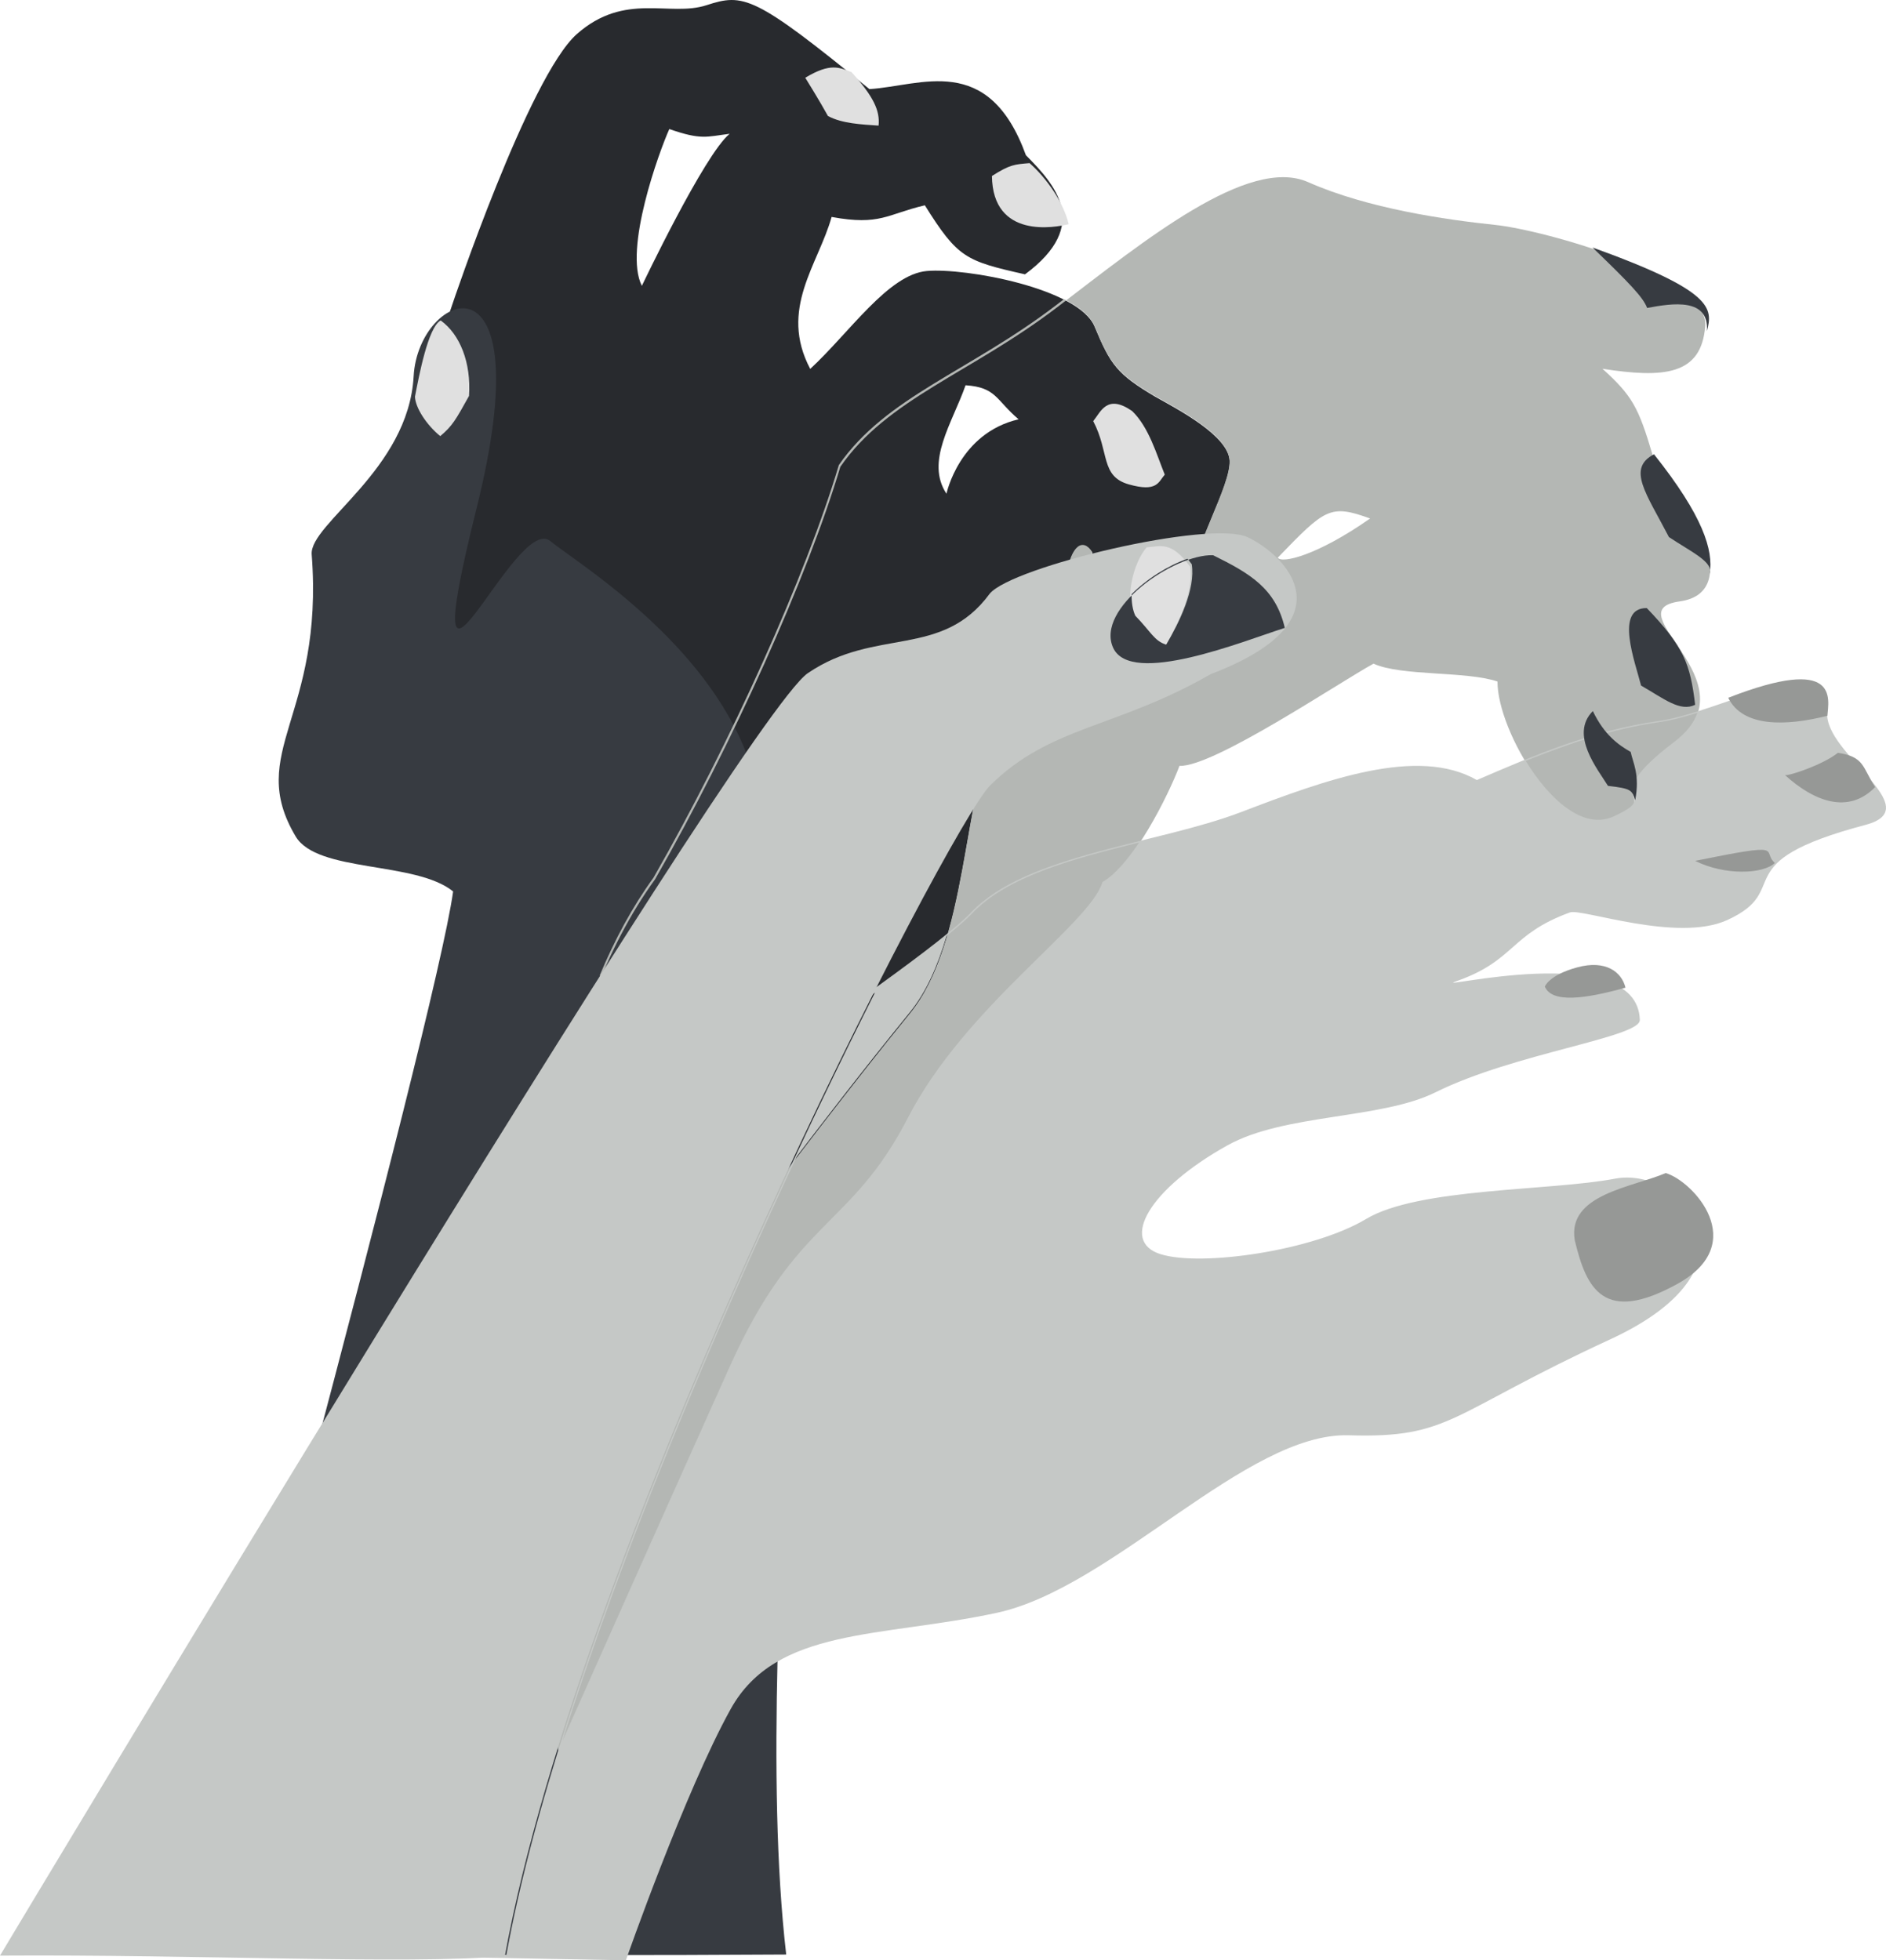 <?xml version="1.0" encoding="UTF-8" standalone="no"?>
<!-- Created with Inkscape (http://www.inkscape.org/) -->

<svg
   width="144.916mm"
   height="150.623mm"
   viewBox="0 0 144.916 150.623"
   version="1.1"
   id="svg5"
   inkscape:version="1.1 (c68e22c387, 2021-05-23)"
   sodipodi:docname="temporal-cascade-hands.svg"
   xmlns:inkscape="http://www.inkscape.org/namespaces/inkscape"
   xmlns:sodipodi="http://sodipodi.sourceforge.net/DTD/sodipodi-0.dtd"
   xmlns="http://www.w3.org/2000/svg"
   xmlns:svg="http://www.w3.org/2000/svg">
  <sodipodi:namedview
     id="namedview7"
     pagecolor="#ffffff"
     bordercolor="#666666"
     borderopacity="1.0"
     inkscape:pageshadow="2"
     inkscape:pageopacity="0.0"
     inkscape:pagecheckerboard="0"
     inkscape:document-units="mm"
     showgrid="false"
     inkscape:snap-nodes="false"
     inkscape:zoom="1.0998546"
     inkscape:cx="264.58043"
     inkscape:cy="443.69501"
     inkscape:window-width="851"
     inkscape:window-height="1415"
     inkscape:window-x="854"
     inkscape:window-y="0"
     inkscape:window-maximized="1"
     inkscape:current-layer="g8648"
     fit-margin-top="0"
     fit-margin-left="0"
     fit-margin-right="0"
     fit-margin-bottom="0" />
  <defs
     id="defs2" />
  <g
     inkscape:label="Layer 1"
     inkscape:groupmode="layer"
     id="layer1"
     transform="translate(-62.241,-21.021)">
    <g
       id="g8648"
       inkscape:label="hands">
      <g
         id="g1736"
         style="display:inline;opacity:1;fill:#282a2e;fill-opacity:1;stroke:none;stroke-opacity:1">
        <path
           id="path4834"
           style="fill:#282a2e;fill-opacity:1;stroke:none;stroke-width:0.265px;stroke-linecap:butt;stroke-linejoin:miter;stroke-opacity:1"
           d="m 134.966,58.956 c 0,0 0.972,-4.651 5.54,-5.718 -1.759,-1.498 -1.711,-2.458 -4.073,-2.615 -1.03,2.929 -3.101,5.859 -1.468,8.333 z M 111.56,42.985 c 0,0 4.811,-10.12 6.746,-11.684 -1.788,0.223 -2.158,0.497 -4.636,-0.364 -0.758,1.672 -3.528,9.26 -2.109,12.048 z m -14.57,1.448 c 0,0 5.89,-17.551 9.584,-20.803 3.694,-3.252 7.105,-1.283 9.953,-2.209 2.848,-0.927 3.664,-0.778 12.519,6.446 3.956,-0.24 9.137,-2.863 12.024,5.081 2.226,2.243 5.064,5.354 -0.068,9.152 -4.559,-1.026 -5.161,-1.25 -7.698,-5.304 -2.897,0.679 -3.431,1.581 -7.164,0.894 -1.021,3.658 -4.073,7.083 -1.643,11.676 3.003,-2.772 5.997,-7.265 8.962,-7.522 2.965,-0.257 11.664,1.324 12.889,4.27 1.225,2.946 1.73,3.649 4.627,5.37 1.75,0.985 5.676,3.012 5.754,4.965 0.078,1.953 -2.809,6.694 -3.023,9.458 -0.214,2.764 -3.732,8.093 -6.736,5.644 -3.003,-2.449 -2.274,-4.51 -0.787,-8.052 -0.71,-1.142 -1.623,-0.538 -1.973,1.672 -0.35,2.209 -2.605,9.872 -5.443,11.949 -2.576,5.155 -2.109,16.302 -6.61,21.821 -4.5,5.519 -9.953,12.719 -9.953,12.719 0,0 -37.325,-32.33 -25.214,-67.226 z" />
        <path
           style="fill:#373b41;fill-opacity:1;stroke:none;stroke-width:0.265px;stroke-linecap:butt;stroke-linejoin:miter;stroke-opacity:1"
           d="m 76.053,171.148 c 0,0 19.605,-71.471 21.005,-81.633 -2.897,-2.35 -10.432,-1.419 -12.101,-4.229 -3.859,-6.496 2.191,-9.165 1.234,-21.664 -0.181,-2.365 7.437,-6.49 7.834,-13.703 0.36,-6.537 9.944,-10.352 4.841,10.129 -5.103,20.481 2.926,0.273 5.667,2.549 2.741,2.276 21.607,13.339 14.862,29.765 8.223,6.521 0.146,51.942 3.256,78.836 -19.712,0.132 -46.597,-0.05 -46.597,-0.05 z"
           id="path952"
           sodipodi:nodetypes="ccsssssccc" />
      </g>
      <g
         id="g1744"
         style="display:inline;opacity:1;stroke:none;stroke-opacity:1"
         transform="translate(0.107,0.091)">
        <path
           id="path4834-6-2"
           style="display:inline;fill:#b4b7b4;fill-opacity:1;fill-rule:evenodd;stroke:none;stroke-width:0.265px;stroke-linecap:butt;stroke-linejoin:miter;stroke-opacity:1"
           d="m 143.889,43.915 c -0.208,0.16 -0.425,0.327 -0.631,0.484 -6.658,5.081 -13.035,7.017 -16.67,12.263 -2.517,8.457 -8.301,21.317 -14.239,31.702 -1.628,2.246 -2.991,4.777 -4.13,7.502 6.926,9.641 13.87,15.66 13.87,15.66 0,0 5.453,-7.199 9.953,-12.719 4.5,-5.519 4.034,-16.666 6.609,-21.821 2.838,-2.077 5.093,-9.74 5.443,-11.949 0.35,-2.209 1.263,-2.814 1.973,-1.672 -1.487,3.542 -2.216,5.602 0.788,8.052 3.003,2.449 6.522,-2.88 6.736,-5.644 0.214,-2.764 3.1,-7.505 3.023,-9.458 -0.078,-1.953 -4.005,-3.98 -5.754,-4.965 -2.897,-1.721 -3.402,-2.425 -4.627,-5.371 -0.328,-0.789 -1.196,-1.48 -2.344,-2.064 z m 23.522,16.853 c -3.081,-1.117 -3.451,-0.761 -7.096,3.012 0.301,0.463 2.984,-0.132 7.096,-3.012 z m -54.947,27.73 c 5.939,-10.385 11.722,-23.244 14.24,-31.702 3.635,-5.246 10.012,-7.183 16.67,-12.264 6.658,-5.081 14.677,-11.643 19.275,-9.607 4.598,2.036 10.585,2.888 14.366,3.285 3.781,0.397 16.417,3.922 16.145,7.745 -0.272,3.823 -3.188,4.038 -7.893,3.31 2.274,2.069 2.76,2.929 3.849,6.628 2.634,2.805 7.251,10.526 2.08,11.246 -5.171,0.72 5.832,6.148 -0.418,10.882 -6.25,4.733 -0.651,3.889 -4.666,5.726 -4.014,1.837 -8.942,-6.653 -8.913,-10.451 -2.401,-0.819 -7.387,-0.397 -9.526,-1.374 -2.615,1.423 -12.305,7.961 -14.91,7.853 -0.855,2.267 -3.528,7.646 -5.91,9.003 -0.953,3.236 -10.507,9.5 -14.94,18.097 -4.432,8.598 -8.534,7.63 -13.715,19.157 -5.181,11.527 -13.161,29.451 -13.161,29.451 0,0 -7.844,-45.91 7.426,-66.986 z"
           sodipodi:nodetypes="ccccccscscssscsccccccssssccsssccccsscc" />
        <path
           style="display:inline;fill:#c5c8c6;fill-opacity:1;stroke:none;stroke-width:0.265px;stroke-linecap:butt;stroke-linejoin:miter;stroke-opacity:1"
           d="m 62.134,171.19 c 0,0 56.862,-94.989 62.072,-98.539 5.21,-3.55 10.284,-1.084 13.977,-6.107 1.72,-2.077 16.913,-5.701 19.819,-4.336 2.906,1.365 7.99,6.405 -2.838,10.518 -7.241,4.171 -12.335,3.964 -16.961,8.565 -3.135,3.118 -31.448,57.851 -37.278,89.945 -7.814,0.644 -23.499,-0.148 -38.791,-0.045 z"
           id="path1738"
           sodipodi:nodetypes="cscscscc" />
      </g>
      <g
         id="g3178"
         style="display:inline;opacity:1;fill:#c5c8c6;stroke:none;stroke-opacity:1"
         transform="translate(50.155,-14.547)">
        <path
           id="path1738-1-2"
           style="display:inline;fill:#c5c8c6;fill-opacity:1;stroke:none;stroke-width:0.265px;stroke-linecap:butt;stroke-linejoin:miter;stroke-opacity:1"
           d="m 142.514,90.337 c -1.031,0.321 -2.031,0.59 -2.934,0.719 -3.708,0.531 -7.045,1.676 -10.259,2.98 1.797,2.938 4.417,5.33 6.738,4.268 4.014,-1.837 -1.585,-0.993 4.665,-5.726 0.973,-0.737 1.527,-1.491 1.79,-2.241 z m -42.899,9.962 c -5.028,1.248 -10.14,2.592 -12.853,5.47 -0.411,0.436 -1.112,1.037 -1.943,1.712 -0.663,2.239 -1.538,4.296 -2.831,5.882 -3.626,4.447 -7.163,9.068 -8.675,11.052 -6.374,13.607 -13.352,30.092 -17.997,44.882 0.536,-1.205 7.833,-17.592 12.829,-28.708 5.181,-11.527 9.283,-10.559 13.715,-19.156 4.432,-8.598 13.987,-14.862 14.94,-18.098 0.937,-0.534 1.917,-1.692 2.816,-3.037 z M 66.52,120.618 c -4.612,3.208 -9.187,6.406 -12.801,9.073 -0.014,0.127 -0.03,0.253 -0.044,0.379 3.636,-2.695 8.316,-5.965 13.034,-9.248 -0.061,-0.066 -0.126,-0.138 -0.189,-0.205 z m 12.792,-8.778 c -10.197,7.339 -26.829,18.374 -31.392,22.69 -6.211,5.875 -30.112,50.999 -30.112,50.999 l 28.182,0.525 c 1.889,-0.036 3.574,-0.105 4.993,-0.222 3.996,-22 18.555,-54.634 28.329,-73.992 z m -61.795,73.556 c 0,0 23.901,-45.124 30.112,-50.999 6.211,-5.875 34.836,-24.229 39.065,-28.714 4.228,-4.485 14.288,-5.246 20.762,-7.721 6.473,-2.474 13.559,-5.073 18.108,-2.458 4.374,-1.887 8.806,-3.798 13.948,-4.535 5.142,-0.736 13.404,-5.884 12.976,-0.662 -0.261,3.185 7.825,7.348 2.943,8.639 -11.01,2.912 -5.437,4.949 -10.632,7.317 -3.843,1.752 -11.187,-0.915 -12.082,-0.589 -4.656,1.696 -4.189,3.707 -8.758,5.296 -2.268,0.789 13.956,-3.336 14.127,2.967 0.036,1.339 -9.662,2.556 -15.688,5.553 -4.204,2.091 -11.595,1.635 -15.984,4.074 -6.032,3.352 -8.32,7.373 -5.161,8.366 3.159,0.993 11.771,-0.281 15.795,-2.698 4.024,-2.416 14.113,-2.143 19.148,-3.103 5.035,-0.96 12.053,6.612 -0.379,12.346 -12.432,5.735 -12.218,7.613 -20.091,7.373 -7.873,-0.24 -18.137,11.726 -27.06,13.645 -8.923,1.92 -16.932,1.092 -20.431,7.381 -3.499,6.289 -8.058,19.314 -8.058,19.314 z" />
      </g>
      <g
         id="g7323">
        <path
           style="fill:#e0e0e0;fill-opacity:1;stroke:none;stroke-width:0.265px;stroke-linecap:butt;stroke-linejoin:miter;stroke-opacity:1"
           d="m 96.1,45.642 c 1.481,1.065 2.354,3.236 2.179,5.802 -1.024,1.837 -1.261,2.285 -2.21,3.087 -1.058,-0.863 -1.918,-2.188 -1.942,-3.034 0.306,-1.571 1.003,-5.331 1.973,-5.854 z"
           id="path6865" />
        <path
           style="fill:#e0e0e0;stroke:none;stroke-width:0.265px;stroke-linecap:butt;stroke-linejoin:miter;stroke-opacity:1"
           d="m 124.115,26.995 c 1.945,-1.17 2.622,-0.787 3.557,-0.43 1.687,1.869 2.196,2.961 2.076,4.108 -1.289,-0.088 -2.825,-0.158 -3.89,-0.74 -0.629,-1.15 -1.742,-2.937 -1.742,-2.937 z"
           id="path6966" />
        <path
           style="fill:#e0e0e0;fill-opacity:1;stroke:none;stroke-width:0.265px;stroke-linecap:butt;stroke-linejoin:miter;stroke-opacity:1"
           d="m 138.459,34.543 c 1.406,-0.892 1.739,-0.889 2.894,-0.989 1.333,1.182 2.632,3.063 3,4.693 -1.031,0.257 -5.835,1.159 -5.894,-3.704 z"
           id="path7034" />
        <path
           style="fill:#e0e0e0;fill-opacity:1;stroke:none;stroke-width:0.265px;stroke-linecap:butt;stroke-linejoin:miter;stroke-opacity:1"
           d="m 149.238,52.607 c -1.935,-1.346 -2.409,0.047 -2.997,0.772 1.258,2.387 0.546,4.239 2.735,4.86 2.189,0.62 2.272,-0.187 2.763,-0.749 -0.639,-1.577 -1.213,-3.628 -2.502,-4.883 z"
           id="path7102" />
        <path
           style="fill:#e0e0e0;fill-opacity:1;stroke:none;stroke-width:0.265px;stroke-linecap:butt;stroke-linejoin:miter;stroke-opacity:1"
           d="m 153.693,64.567 c -1.447,-1.987 -2.247,-1.577 -3.347,-1.489 -1.062,1.226 -1.667,3.979 -0.99,5.448 1.192,1.22 1.454,1.94 2.375,2.221 1.007,-1.72 2.261,-4.263 1.962,-6.179 z"
           id="path7170" />
      </g>
      <g
         id="g7775">
        <path
           style="fill:#373b41;stroke:none;stroke-width:0.265px;stroke-linecap:butt;stroke-linejoin:miter;stroke-opacity:1"
           d="m 184.605,40.037 c 2.815,2.715 3.9,3.833 4.196,4.646 1.966,-0.369 4.77,-0.796 4.598,1.782 0.447,-1.747 0.567,-3.06 -8.794,-6.428 z"
           id="path7498" />
        <path
           style="fill:#373b41;stroke:none;stroke-width:0.265px;stroke-linecap:butt;stroke-linejoin:miter;stroke-opacity:1"
           d="m 189.33,55.927 c -2.107,1.097 -0.591,3.008 1.148,6.36 1.773,1.179 3.44,1.919 3.134,2.82 0.289,-1.814 -0.502,-4.432 -4.282,-9.181 z"
           id="path7566" />
        <path
           style="fill:#373b41;fill-opacity:1;stroke:none;stroke-width:0.265px;stroke-linecap:butt;stroke-linejoin:miter;stroke-opacity:1"
           d="m 188.777,67.743 c -2.495,-0.026 -0.893,4.154 -0.44,5.954 1.79,1.027 3.007,2.042 4.155,1.475 -0.375,-3.113 -0.842,-4.432 -3.715,-7.428 z"
           id="path7634" />
        <path
           style="fill:#373b41;fill-opacity:1;stroke:none;stroke-width:0.265px;stroke-linecap:butt;stroke-linejoin:miter;stroke-opacity:1"
           d="m 184.631,75.657 c -1.808,1.814 0.388,4.485 1.162,5.746 1.811,0.208 1.832,0.325 2.093,1.097 0.381,-1.957 -0.189,-2.911 -0.347,-3.704 -0.924,-0.53 -2.021,-1.287 -2.907,-3.139 z"
           id="path7702" />
        <path
           id="path7364-0"
           style="display:inline;fill:#373b41;fill-opacity:1;fill-rule:evenodd;stroke:none;stroke-width:0.265px;stroke-linecap:butt;stroke-linejoin:miter;stroke-opacity:1"
           d="m 153.486,63.951 c -1.479,0.522 -3.118,1.539 -4.294,2.727 -0.012,0.619 0.074,1.198 0.284,1.654 1.192,1.22 1.454,1.94 2.375,2.221 1.007,-1.72 2.261,-4.263 1.962,-6.179 -0.113,-0.155 -0.222,-0.296 -0.327,-0.423 z m 7.476,5.314 c -3.127,0.992 -11.832,4.541 -13.193,1.521 -1.361,-3.019 4.674,-7.194 7.681,-7.106 2.863,1.416 4.801,2.557 5.512,5.585 z" />
      </g>
      <g
         id="g8315">
        <path
           style="fill:#969896;stroke:none;stroke-width:0.265px;stroke-linecap:butt;stroke-linejoin:miter;stroke-opacity:1"
           d="m 195.033,74.636 c 1.113,2.263 4.384,2.197 7.62,1.382 0.097,-1.295 0.957,-4.721 -7.62,-1.382 z"
           id="path7890" />
        <path
           style="fill:#969896;fill-opacity:1;stroke:none;stroke-width:0.265px;stroke-linecap:butt;stroke-linejoin:miter;stroke-opacity:1"
           d="m 199.39,80.572 c 2.276,2.063 4.894,3.02 6.932,0.926 -0.996,-1.544 -0.804,-2.315 -2.862,-2.635 -1.149,0.926 -3.823,1.807 -4.069,1.709 z"
           id="path7958" />
        <path
           style="fill:#969896;fill-opacity:1;stroke:none;stroke-width:0.265px;stroke-linecap:butt;stroke-linejoin:miter;stroke-opacity:1"
           d="m 192.491,87.165 c 2.299,1.15 5.249,1.014 6.124,0.161 -1.069,-0.952 1.064,-1.618 -6.124,-0.161 z"
           id="path8026" />
        <path
           style="fill:#969896;fill-opacity:1;stroke:none;stroke-width:0.265px;stroke-linecap:butt;stroke-linejoin:miter;stroke-opacity:1"
           d="m 180.943,96.826 c 0.544,1.291 3.096,0.947 6.196,0.083 -0.287,-1.2 -1.507,-2.156 -3.698,-1.564 -2.192,0.592 -2.498,1.481 -2.498,1.481 z"
           id="path8094" />
        <path
           style="fill:#969896;fill-opacity:1;stroke:none;stroke-width:0.265px;stroke-linecap:butt;stroke-linejoin:miter;stroke-opacity:1"
           d="m 183.242,116.313 c 0.894,3.753 2.24,6.471 7.888,3.356 5.647,-3.116 1.186,-7.911 -0.899,-8.515 -2.556,1.096 -7.582,1.63 -6.989,5.159 z"
           id="path8162" />
      </g>
    </g>
  </g>
</svg>
